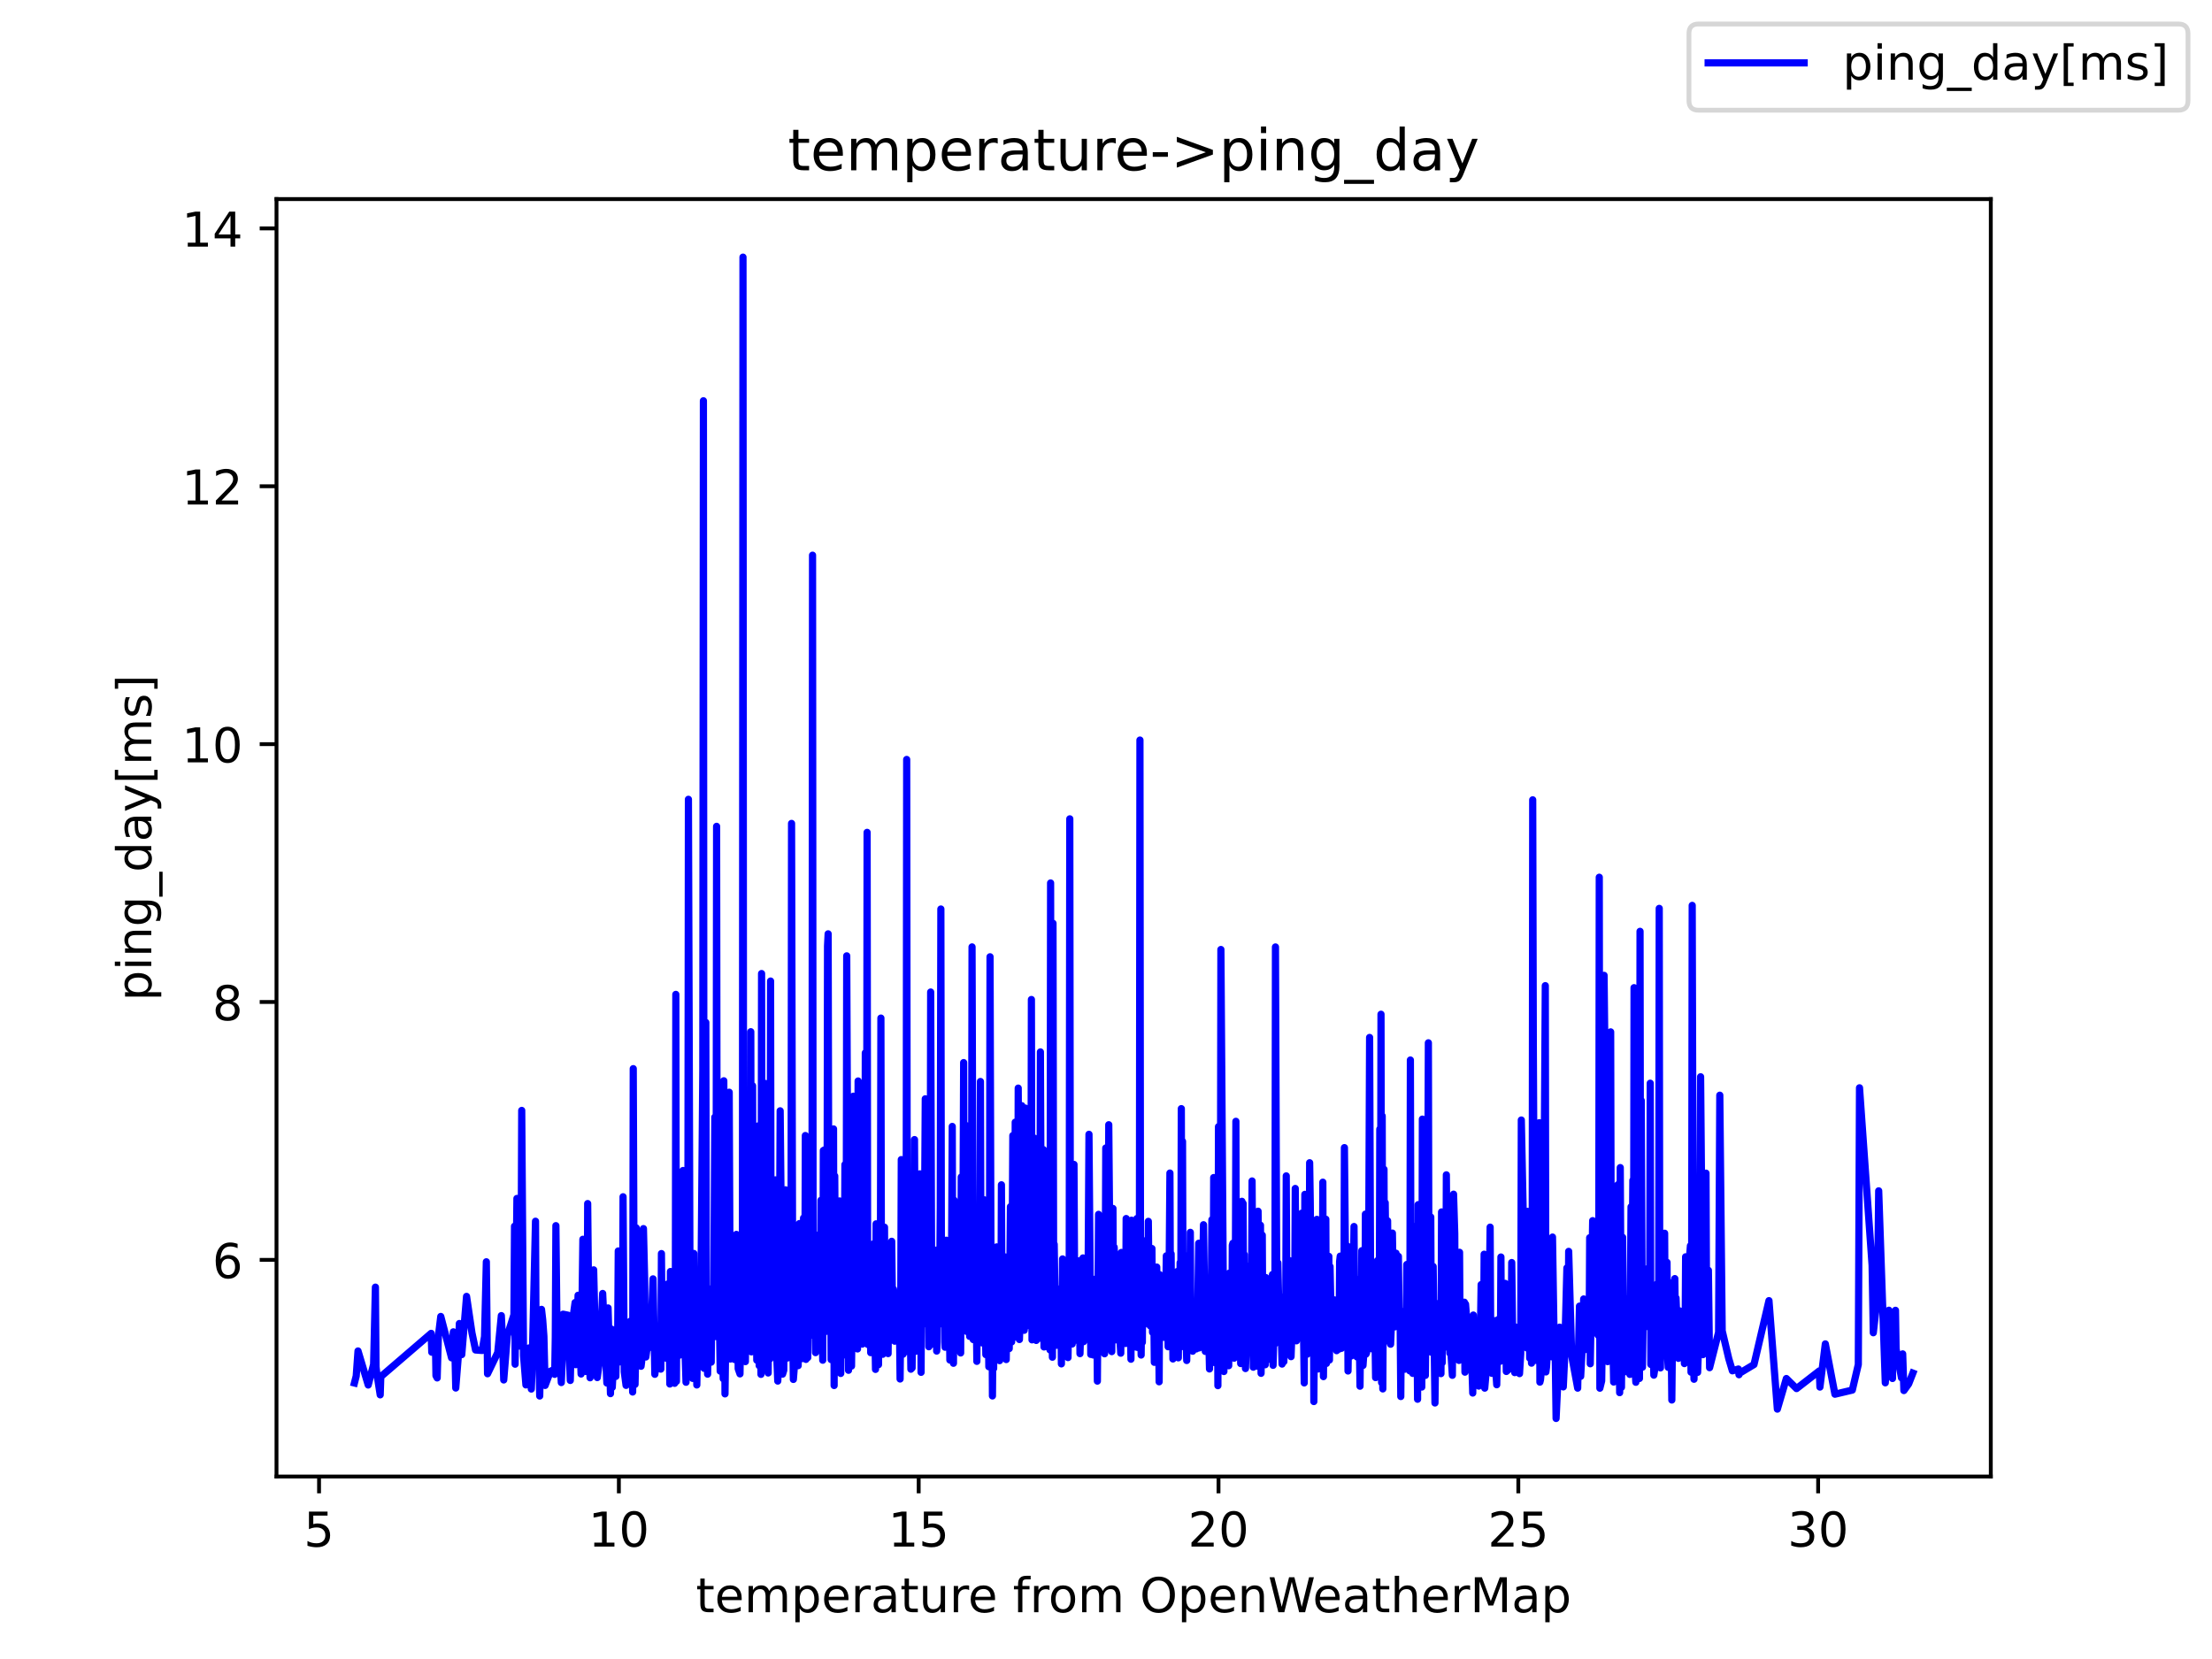 <?xml version="1.0" encoding="utf-8" standalone="no"?>
<!DOCTYPE svg PUBLIC "-//W3C//DTD SVG 1.1//EN"
  "http://www.w3.org/Graphics/SVG/1.1/DTD/svg11.dtd">
<!-- Created with matplotlib (https://matplotlib.org/) -->
<svg height="345.6pt" version="1.1" viewBox="0 0 460.8 345.6" width="460.8pt" xmlns="http://www.w3.org/2000/svg" xmlns:xlink="http://www.w3.org/1999/xlink">
 <defs>
  <style type="text/css">*{stroke-linecap:butt;stroke-linejoin:round;}</style>
 </defs>
 <g id="figure_1">
  <g id="patch_1">
   <path d="M 0 345.6 
L 460.8 345.6 
L 460.8 0 
L 0 0 
z
" style="fill:#ffffff;"/>
  </g>
  <g id="axes_1">
   <g id="patch_2">
    <path d="M 57.6 307.584 
L 414.72 307.584 
L 414.72 41.472 
L 57.6 41.472 
z
" style="fill:#ffffff;"/>
   </g>
   <g id="matplotlib.axis_1">
    <g id="xtick_1">
     <g id="line2d_1">
      <defs>
       <path d="M 0 0 
L 0 3.5 
" id="m36c25dffa6" style="stroke:#000000;stroke-width:0.8;"/>
      </defs>
      <g>
       <use style="stroke:#000000;stroke-width:0.8;" x="66.463" xlink:href="#m36c25dffa6" y="307.584"/>
      </g>
     </g>
     <g id="text_1">
      <!-- 5 -->
      <g transform="translate(63.281 322.182)scale(0.1 -0.1)">
       <defs>
        <path d="M 10.797 72.906 
L 49.516 72.906 
L 49.516 64.594 
L 19.828 64.594 
L 19.828 46.734 
Q 21.969 47.469 24.109 47.828 
Q 26.266 48.188 28.422 48.188 
Q 40.625 48.188 47.75 41.5 
Q 54.891 34.812 54.891 23.391 
Q 54.891 11.625 47.562 5.094 
Q 40.234 -1.422 26.906 -1.422 
Q 22.312 -1.422 17.547 -0.641 
Q 12.797 0.141 7.719 1.703 
L 7.719 11.625 
Q 12.109 9.234 16.797 8.062 
Q 21.484 6.891 26.703 6.891 
Q 35.156 6.891 40.078 11.328 
Q 45.016 15.766 45.016 23.391 
Q 45.016 31 40.078 35.438 
Q 35.156 39.891 26.703 39.891 
Q 22.75 39.891 18.812 39.016 
Q 14.891 38.141 10.797 36.281 
z
" id="DejaVuSans-53"/>
       </defs>
       <use xlink:href="#DejaVuSans-53"/>
      </g>
     </g>
    </g>
    <g id="xtick_2">
     <g id="line2d_2">
      <g>
       <use style="stroke:#000000;stroke-width:0.8;" x="128.92" xlink:href="#m36c25dffa6" y="307.584"/>
      </g>
     </g>
     <g id="text_2">
      <!-- 10 -->
      <g transform="translate(122.558 322.182)scale(0.1 -0.1)">
       <defs>
        <path d="M 12.406 8.297 
L 28.516 8.297 
L 28.516 63.922 
L 10.984 60.406 
L 10.984 69.391 
L 28.422 72.906 
L 38.281 72.906 
L 38.281 8.297 
L 54.391 8.297 
L 54.391 0 
L 12.406 0 
z
" id="DejaVuSans-49"/>
        <path d="M 31.781 66.406 
Q 24.172 66.406 20.328 58.906 
Q 16.5 51.422 16.5 36.375 
Q 16.5 21.391 20.328 13.891 
Q 24.172 6.391 31.781 6.391 
Q 39.453 6.391 43.281 13.891 
Q 47.125 21.391 47.125 36.375 
Q 47.125 51.422 43.281 58.906 
Q 39.453 66.406 31.781 66.406 
z
M 31.781 74.219 
Q 44.047 74.219 50.516 64.516 
Q 56.984 54.828 56.984 36.375 
Q 56.984 17.969 50.516 8.266 
Q 44.047 -1.422 31.781 -1.422 
Q 19.531 -1.422 13.062 8.266 
Q 6.594 17.969 6.594 36.375 
Q 6.594 54.828 13.062 64.516 
Q 19.531 74.219 31.781 74.219 
z
" id="DejaVuSans-48"/>
       </defs>
       <use xlink:href="#DejaVuSans-49"/>
       <use x="63.623" xlink:href="#DejaVuSans-48"/>
      </g>
     </g>
    </g>
    <g id="xtick_3">
     <g id="line2d_3">
      <g>
       <use style="stroke:#000000;stroke-width:0.8;" x="191.378" xlink:href="#m36c25dffa6" y="307.584"/>
      </g>
     </g>
     <g id="text_3">
      <!-- 15 -->
      <g transform="translate(185.015 322.182)scale(0.1 -0.1)">
       <use xlink:href="#DejaVuSans-49"/>
       <use x="63.623" xlink:href="#DejaVuSans-53"/>
      </g>
     </g>
    </g>
    <g id="xtick_4">
     <g id="line2d_4">
      <g>
       <use style="stroke:#000000;stroke-width:0.8;" x="253.835" xlink:href="#m36c25dffa6" y="307.584"/>
      </g>
     </g>
     <g id="text_4">
      <!-- 20 -->
      <g transform="translate(247.473 322.182)scale(0.1 -0.1)">
       <defs>
        <path d="M 19.188 8.297 
L 53.609 8.297 
L 53.609 0 
L 7.328 0 
L 7.328 8.297 
Q 12.938 14.109 22.625 23.891 
Q 32.328 33.688 34.812 36.531 
Q 39.547 41.844 41.422 45.531 
Q 43.312 49.219 43.312 52.781 
Q 43.312 58.594 39.234 62.25 
Q 35.156 65.922 28.609 65.922 
Q 23.969 65.922 18.812 64.312 
Q 13.672 62.703 7.812 59.422 
L 7.812 69.391 
Q 13.766 71.781 18.938 73 
Q 24.125 74.219 28.422 74.219 
Q 39.75 74.219 46.484 68.547 
Q 53.219 62.891 53.219 53.422 
Q 53.219 48.922 51.531 44.891 
Q 49.859 40.875 45.406 35.406 
Q 44.188 33.984 37.641 27.219 
Q 31.109 20.453 19.188 8.297 
z
" id="DejaVuSans-50"/>
       </defs>
       <use xlink:href="#DejaVuSans-50"/>
       <use x="63.623" xlink:href="#DejaVuSans-48"/>
      </g>
     </g>
    </g>
    <g id="xtick_5">
     <g id="line2d_5">
      <g>
       <use style="stroke:#000000;stroke-width:0.8;" x="316.293" xlink:href="#m36c25dffa6" y="307.584"/>
      </g>
     </g>
     <g id="text_5">
      <!-- 25 -->
      <g transform="translate(309.931 322.182)scale(0.1 -0.1)">
       <use xlink:href="#DejaVuSans-50"/>
       <use x="63.623" xlink:href="#DejaVuSans-53"/>
      </g>
     </g>
    </g>
    <g id="xtick_6">
     <g id="line2d_6">
      <g>
       <use style="stroke:#000000;stroke-width:0.8;" x="378.751" xlink:href="#m36c25dffa6" y="307.584"/>
      </g>
     </g>
     <g id="text_6">
      <!-- 30 -->
      <g transform="translate(372.388 322.182)scale(0.1 -0.1)">
       <defs>
        <path d="M 40.578 39.312 
Q 47.656 37.797 51.625 33 
Q 55.609 28.219 55.609 21.188 
Q 55.609 10.406 48.188 4.484 
Q 40.766 -1.422 27.094 -1.422 
Q 22.516 -1.422 17.656 -0.516 
Q 12.797 0.391 7.625 2.203 
L 7.625 11.719 
Q 11.719 9.328 16.594 8.109 
Q 21.484 6.891 26.812 6.891 
Q 36.078 6.891 40.938 10.547 
Q 45.797 14.203 45.797 21.188 
Q 45.797 27.641 41.281 31.266 
Q 36.766 34.906 28.719 34.906 
L 20.219 34.906 
L 20.219 43.016 
L 29.109 43.016 
Q 36.375 43.016 40.234 45.922 
Q 44.094 48.828 44.094 54.297 
Q 44.094 59.906 40.109 62.906 
Q 36.141 65.922 28.719 65.922 
Q 24.656 65.922 20.016 65.031 
Q 15.375 64.156 9.812 62.312 
L 9.812 71.094 
Q 15.438 72.656 20.344 73.438 
Q 25.25 74.219 29.594 74.219 
Q 40.828 74.219 47.359 69.109 
Q 53.906 64.016 53.906 55.328 
Q 53.906 49.266 50.438 45.094 
Q 46.969 40.922 40.578 39.312 
z
" id="DejaVuSans-51"/>
       </defs>
       <use xlink:href="#DejaVuSans-51"/>
       <use x="63.623" xlink:href="#DejaVuSans-48"/>
      </g>
     </g>
    </g>
    <g id="text_7">
     <!-- temperature from OpenWeatherMap -->
     <g transform="translate(144.964 335.861)scale(0.1 -0.1)">
      <defs>
       <path d="M 18.312 70.219 
L 18.312 54.688 
L 36.812 54.688 
L 36.812 47.703 
L 18.312 47.703 
L 18.312 18.016 
Q 18.312 11.328 20.141 9.422 
Q 21.969 7.516 27.594 7.516 
L 36.812 7.516 
L 36.812 0 
L 27.594 0 
Q 17.188 0 13.234 3.875 
Q 9.281 7.766 9.281 18.016 
L 9.281 47.703 
L 2.688 47.703 
L 2.688 54.688 
L 9.281 54.688 
L 9.281 70.219 
z
" id="DejaVuSans-116"/>
       <path d="M 56.203 29.594 
L 56.203 25.203 
L 14.891 25.203 
Q 15.484 15.922 20.484 11.062 
Q 25.484 6.203 34.422 6.203 
Q 39.594 6.203 44.453 7.469 
Q 49.312 8.734 54.109 11.281 
L 54.109 2.781 
Q 49.266 0.734 44.188 -0.344 
Q 39.109 -1.422 33.891 -1.422 
Q 20.797 -1.422 13.156 6.188 
Q 5.516 13.812 5.516 26.812 
Q 5.516 40.234 12.766 48.109 
Q 20.016 56 32.328 56 
Q 43.359 56 49.781 48.891 
Q 56.203 41.797 56.203 29.594 
z
M 47.219 32.234 
Q 47.125 39.594 43.094 43.984 
Q 39.062 48.391 32.422 48.391 
Q 24.906 48.391 20.391 44.141 
Q 15.875 39.891 15.188 32.172 
z
" id="DejaVuSans-101"/>
       <path d="M 52 44.188 
Q 55.375 50.25 60.062 53.125 
Q 64.75 56 71.094 56 
Q 79.641 56 84.281 50.016 
Q 88.922 44.047 88.922 33.016 
L 88.922 0 
L 79.891 0 
L 79.891 32.719 
Q 79.891 40.578 77.094 44.375 
Q 74.312 48.188 68.609 48.188 
Q 61.625 48.188 57.562 43.547 
Q 53.516 38.922 53.516 30.906 
L 53.516 0 
L 44.484 0 
L 44.484 32.719 
Q 44.484 40.625 41.703 44.406 
Q 38.922 48.188 33.109 48.188 
Q 26.219 48.188 22.156 43.531 
Q 18.109 38.875 18.109 30.906 
L 18.109 0 
L 9.078 0 
L 9.078 54.688 
L 18.109 54.688 
L 18.109 46.188 
Q 21.188 51.219 25.484 53.609 
Q 29.781 56 35.688 56 
Q 41.656 56 45.828 52.969 
Q 50 49.953 52 44.188 
z
" id="DejaVuSans-109"/>
       <path d="M 18.109 8.203 
L 18.109 -20.797 
L 9.078 -20.797 
L 9.078 54.688 
L 18.109 54.688 
L 18.109 46.391 
Q 20.953 51.266 25.266 53.625 
Q 29.594 56 35.594 56 
Q 45.562 56 51.781 48.094 
Q 58.016 40.188 58.016 27.297 
Q 58.016 14.406 51.781 6.484 
Q 45.562 -1.422 35.594 -1.422 
Q 29.594 -1.422 25.266 0.953 
Q 20.953 3.328 18.109 8.203 
z
M 48.688 27.297 
Q 48.688 37.203 44.609 42.844 
Q 40.531 48.484 33.406 48.484 
Q 26.266 48.484 22.188 42.844 
Q 18.109 37.203 18.109 27.297 
Q 18.109 17.391 22.188 11.75 
Q 26.266 6.109 33.406 6.109 
Q 40.531 6.109 44.609 11.75 
Q 48.688 17.391 48.688 27.297 
z
" id="DejaVuSans-112"/>
       <path d="M 41.109 46.297 
Q 39.594 47.172 37.812 47.578 
Q 36.031 48 33.891 48 
Q 26.266 48 22.188 43.047 
Q 18.109 38.094 18.109 28.812 
L 18.109 0 
L 9.078 0 
L 9.078 54.688 
L 18.109 54.688 
L 18.109 46.188 
Q 20.953 51.172 25.484 53.578 
Q 30.031 56 36.531 56 
Q 37.453 56 38.578 55.875 
Q 39.703 55.766 41.062 55.516 
z
" id="DejaVuSans-114"/>
       <path d="M 34.281 27.484 
Q 23.391 27.484 19.188 25 
Q 14.984 22.516 14.984 16.5 
Q 14.984 11.719 18.141 8.906 
Q 21.297 6.109 26.703 6.109 
Q 34.188 6.109 38.703 11.406 
Q 43.219 16.703 43.219 25.484 
L 43.219 27.484 
z
M 52.203 31.203 
L 52.203 0 
L 43.219 0 
L 43.219 8.297 
Q 40.141 3.328 35.547 0.953 
Q 30.953 -1.422 24.312 -1.422 
Q 15.922 -1.422 10.953 3.297 
Q 6 8.016 6 15.922 
Q 6 25.141 12.172 29.828 
Q 18.359 34.516 30.609 34.516 
L 43.219 34.516 
L 43.219 35.406 
Q 43.219 41.609 39.141 45 
Q 35.062 48.391 27.688 48.391 
Q 23 48.391 18.547 47.266 
Q 14.109 46.141 10.016 43.891 
L 10.016 52.203 
Q 14.938 54.109 19.578 55.047 
Q 24.219 56 28.609 56 
Q 40.484 56 46.344 49.844 
Q 52.203 43.703 52.203 31.203 
z
" id="DejaVuSans-97"/>
       <path d="M 8.5 21.578 
L 8.5 54.688 
L 17.484 54.688 
L 17.484 21.922 
Q 17.484 14.156 20.5 10.266 
Q 23.531 6.391 29.594 6.391 
Q 36.859 6.391 41.078 11.031 
Q 45.312 15.672 45.312 23.688 
L 45.312 54.688 
L 54.297 54.688 
L 54.297 0 
L 45.312 0 
L 45.312 8.406 
Q 42.047 3.422 37.719 1 
Q 33.406 -1.422 27.688 -1.422 
Q 18.266 -1.422 13.375 4.438 
Q 8.5 10.297 8.5 21.578 
z
M 31.109 56 
z
" id="DejaVuSans-117"/>
       <path id="DejaVuSans-32"/>
       <path d="M 37.109 75.984 
L 37.109 68.5 
L 28.516 68.5 
Q 23.688 68.5 21.797 66.547 
Q 19.922 64.594 19.922 59.516 
L 19.922 54.688 
L 34.719 54.688 
L 34.719 47.703 
L 19.922 47.703 
L 19.922 0 
L 10.891 0 
L 10.891 47.703 
L 2.297 47.703 
L 2.297 54.688 
L 10.891 54.688 
L 10.891 58.5 
Q 10.891 67.625 15.141 71.797 
Q 19.391 75.984 28.609 75.984 
z
" id="DejaVuSans-102"/>
       <path d="M 30.609 48.391 
Q 23.391 48.391 19.188 42.75 
Q 14.984 37.109 14.984 27.297 
Q 14.984 17.484 19.156 11.844 
Q 23.344 6.203 30.609 6.203 
Q 37.797 6.203 41.984 11.859 
Q 46.188 17.531 46.188 27.297 
Q 46.188 37.016 41.984 42.703 
Q 37.797 48.391 30.609 48.391 
z
M 30.609 56 
Q 42.328 56 49.016 48.375 
Q 55.719 40.766 55.719 27.297 
Q 55.719 13.875 49.016 6.219 
Q 42.328 -1.422 30.609 -1.422 
Q 18.844 -1.422 12.172 6.219 
Q 5.516 13.875 5.516 27.297 
Q 5.516 40.766 12.172 48.375 
Q 18.844 56 30.609 56 
z
" id="DejaVuSans-111"/>
       <path d="M 39.406 66.219 
Q 28.656 66.219 22.328 58.203 
Q 16.016 50.203 16.016 36.375 
Q 16.016 22.609 22.328 14.594 
Q 28.656 6.594 39.406 6.594 
Q 50.141 6.594 56.422 14.594 
Q 62.703 22.609 62.703 36.375 
Q 62.703 50.203 56.422 58.203 
Q 50.141 66.219 39.406 66.219 
z
M 39.406 74.219 
Q 54.734 74.219 63.906 63.938 
Q 73.094 53.656 73.094 36.375 
Q 73.094 19.141 63.906 8.859 
Q 54.734 -1.422 39.406 -1.422 
Q 24.031 -1.422 14.812 8.828 
Q 5.609 19.094 5.609 36.375 
Q 5.609 53.656 14.812 63.938 
Q 24.031 74.219 39.406 74.219 
z
" id="DejaVuSans-79"/>
       <path d="M 54.891 33.016 
L 54.891 0 
L 45.906 0 
L 45.906 32.719 
Q 45.906 40.484 42.875 44.328 
Q 39.844 48.188 33.797 48.188 
Q 26.516 48.188 22.312 43.547 
Q 18.109 38.922 18.109 30.906 
L 18.109 0 
L 9.078 0 
L 9.078 54.688 
L 18.109 54.688 
L 18.109 46.188 
Q 21.344 51.125 25.703 53.562 
Q 30.078 56 35.797 56 
Q 45.219 56 50.047 50.172 
Q 54.891 44.344 54.891 33.016 
z
" id="DejaVuSans-110"/>
       <path d="M 3.328 72.906 
L 13.281 72.906 
L 28.609 11.281 
L 43.891 72.906 
L 54.984 72.906 
L 70.312 11.281 
L 85.594 72.906 
L 95.609 72.906 
L 77.297 0 
L 64.891 0 
L 49.516 63.281 
L 33.984 0 
L 21.578 0 
z
" id="DejaVuSans-87"/>
       <path d="M 54.891 33.016 
L 54.891 0 
L 45.906 0 
L 45.906 32.719 
Q 45.906 40.484 42.875 44.328 
Q 39.844 48.188 33.797 48.188 
Q 26.516 48.188 22.312 43.547 
Q 18.109 38.922 18.109 30.906 
L 18.109 0 
L 9.078 0 
L 9.078 75.984 
L 18.109 75.984 
L 18.109 46.188 
Q 21.344 51.125 25.703 53.562 
Q 30.078 56 35.797 56 
Q 45.219 56 50.047 50.172 
Q 54.891 44.344 54.891 33.016 
z
" id="DejaVuSans-104"/>
       <path d="M 9.812 72.906 
L 24.516 72.906 
L 43.109 23.297 
L 61.812 72.906 
L 76.516 72.906 
L 76.516 0 
L 66.891 0 
L 66.891 64.016 
L 48.094 14.016 
L 38.188 14.016 
L 19.391 64.016 
L 19.391 0 
L 9.812 0 
z
" id="DejaVuSans-77"/>
      </defs>
      <use xlink:href="#DejaVuSans-116"/>
      <use x="39.209" xlink:href="#DejaVuSans-101"/>
      <use x="100.732" xlink:href="#DejaVuSans-109"/>
      <use x="198.145" xlink:href="#DejaVuSans-112"/>
      <use x="261.621" xlink:href="#DejaVuSans-101"/>
      <use x="323.145" xlink:href="#DejaVuSans-114"/>
      <use x="364.258" xlink:href="#DejaVuSans-97"/>
      <use x="425.537" xlink:href="#DejaVuSans-116"/>
      <use x="464.746" xlink:href="#DejaVuSans-117"/>
      <use x="528.125" xlink:href="#DejaVuSans-114"/>
      <use x="566.988" xlink:href="#DejaVuSans-101"/>
      <use x="628.512" xlink:href="#DejaVuSans-32"/>
      <use x="660.299" xlink:href="#DejaVuSans-102"/>
      <use x="695.504" xlink:href="#DejaVuSans-114"/>
      <use x="734.367" xlink:href="#DejaVuSans-111"/>
      <use x="795.549" xlink:href="#DejaVuSans-109"/>
      <use x="892.961" xlink:href="#DejaVuSans-32"/>
      <use x="924.748" xlink:href="#DejaVuSans-79"/>
      <use x="1003.459" xlink:href="#DejaVuSans-112"/>
      <use x="1066.936" xlink:href="#DejaVuSans-101"/>
      <use x="1128.459" xlink:href="#DejaVuSans-110"/>
      <use x="1191.838" xlink:href="#DejaVuSans-87"/>
      <use x="1284.84" xlink:href="#DejaVuSans-101"/>
      <use x="1346.363" xlink:href="#DejaVuSans-97"/>
      <use x="1407.643" xlink:href="#DejaVuSans-116"/>
      <use x="1446.852" xlink:href="#DejaVuSans-104"/>
      <use x="1510.23" xlink:href="#DejaVuSans-101"/>
      <use x="1571.754" xlink:href="#DejaVuSans-114"/>
      <use x="1612.867" xlink:href="#DejaVuSans-77"/>
      <use x="1699.146" xlink:href="#DejaVuSans-97"/>
      <use x="1760.426" xlink:href="#DejaVuSans-112"/>
     </g>
    </g>
   </g>
   <g id="matplotlib.axis_2">
    <g id="ytick_1">
     <g id="line2d_7">
      <defs>
       <path d="M 0 0 
L -3.5 0 
" id="m923da825b6" style="stroke:#000000;stroke-width:0.8;"/>
      </defs>
      <g>
       <use style="stroke:#000000;stroke-width:0.8;" x="57.6" xlink:href="#m923da825b6" y="262.451"/>
      </g>
     </g>
     <g id="text_8">
      <!-- 6 -->
      <g transform="translate(44.237 266.251)scale(0.1 -0.1)">
       <defs>
        <path d="M 33.016 40.375 
Q 26.375 40.375 22.484 35.828 
Q 18.609 31.297 18.609 23.391 
Q 18.609 15.531 22.484 10.953 
Q 26.375 6.391 33.016 6.391 
Q 39.656 6.391 43.531 10.953 
Q 47.406 15.531 47.406 23.391 
Q 47.406 31.297 43.531 35.828 
Q 39.656 40.375 33.016 40.375 
z
M 52.594 71.297 
L 52.594 62.312 
Q 48.875 64.062 45.094 64.984 
Q 41.312 65.922 37.594 65.922 
Q 27.828 65.922 22.672 59.328 
Q 17.531 52.734 16.797 39.406 
Q 19.672 43.656 24.016 45.922 
Q 28.375 48.188 33.594 48.188 
Q 44.578 48.188 50.953 41.516 
Q 57.328 34.859 57.328 23.391 
Q 57.328 12.156 50.688 5.359 
Q 44.047 -1.422 33.016 -1.422 
Q 20.359 -1.422 13.672 8.266 
Q 6.984 17.969 6.984 36.375 
Q 6.984 53.656 15.188 63.938 
Q 23.391 74.219 37.203 74.219 
Q 40.922 74.219 44.703 73.484 
Q 48.484 72.75 52.594 71.297 
z
" id="DejaVuSans-54"/>
       </defs>
       <use xlink:href="#DejaVuSans-54"/>
      </g>
     </g>
    </g>
    <g id="ytick_2">
     <g id="line2d_8">
      <g>
       <use style="stroke:#000000;stroke-width:0.8;" x="57.6" xlink:href="#m923da825b6" y="208.733"/>
      </g>
     </g>
     <g id="text_9">
      <!-- 8 -->
      <g transform="translate(44.237 212.532)scale(0.1 -0.1)">
       <defs>
        <path d="M 31.781 34.625 
Q 24.75 34.625 20.719 30.859 
Q 16.703 27.094 16.703 20.516 
Q 16.703 13.922 20.719 10.156 
Q 24.75 6.391 31.781 6.391 
Q 38.812 6.391 42.859 10.172 
Q 46.922 13.969 46.922 20.516 
Q 46.922 27.094 42.891 30.859 
Q 38.875 34.625 31.781 34.625 
z
M 21.922 38.812 
Q 15.578 40.375 12.031 44.719 
Q 8.5 49.078 8.5 55.328 
Q 8.5 64.062 14.719 69.141 
Q 20.953 74.219 31.781 74.219 
Q 42.672 74.219 48.875 69.141 
Q 55.078 64.062 55.078 55.328 
Q 55.078 49.078 51.531 44.719 
Q 48 40.375 41.703 38.812 
Q 48.828 37.156 52.797 32.312 
Q 56.781 27.484 56.781 20.516 
Q 56.781 9.906 50.312 4.234 
Q 43.844 -1.422 31.781 -1.422 
Q 19.734 -1.422 13.25 4.234 
Q 6.781 9.906 6.781 20.516 
Q 6.781 27.484 10.781 32.312 
Q 14.797 37.156 21.922 38.812 
z
M 18.312 54.391 
Q 18.312 48.734 21.844 45.562 
Q 25.391 42.391 31.781 42.391 
Q 38.141 42.391 41.719 45.562 
Q 45.312 48.734 45.312 54.391 
Q 45.312 60.062 41.719 63.234 
Q 38.141 66.406 31.781 66.406 
Q 25.391 66.406 21.844 63.234 
Q 18.312 60.062 18.312 54.391 
z
" id="DejaVuSans-56"/>
       </defs>
       <use xlink:href="#DejaVuSans-56"/>
      </g>
     </g>
    </g>
    <g id="ytick_3">
     <g id="line2d_9">
      <g>
       <use style="stroke:#000000;stroke-width:0.8;" x="57.6" xlink:href="#m923da825b6" y="155.015"/>
      </g>
     </g>
     <g id="text_10">
      <!-- 10 -->
      <g transform="translate(37.875 158.814)scale(0.1 -0.1)">
       <use xlink:href="#DejaVuSans-49"/>
       <use x="63.623" xlink:href="#DejaVuSans-48"/>
      </g>
     </g>
    </g>
    <g id="ytick_4">
     <g id="line2d_10">
      <g>
       <use style="stroke:#000000;stroke-width:0.8;" x="57.6" xlink:href="#m923da825b6" y="101.297"/>
      </g>
     </g>
     <g id="text_11">
      <!-- 12 -->
      <g transform="translate(37.875 105.096)scale(0.1 -0.1)">
       <use xlink:href="#DejaVuSans-49"/>
       <use x="63.623" xlink:href="#DejaVuSans-50"/>
      </g>
     </g>
    </g>
    <g id="ytick_5">
     <g id="line2d_11">
      <g>
       <use style="stroke:#000000;stroke-width:0.8;" x="57.6" xlink:href="#m923da825b6" y="47.578"/>
      </g>
     </g>
     <g id="text_12">
      <!-- 14 -->
      <g transform="translate(37.875 51.378)scale(0.1 -0.1)">
       <defs>
        <path d="M 37.797 64.312 
L 12.891 25.391 
L 37.797 25.391 
z
M 35.203 72.906 
L 47.609 72.906 
L 47.609 25.391 
L 58.016 25.391 
L 58.016 17.188 
L 47.609 17.188 
L 47.609 0 
L 37.797 0 
L 37.797 17.188 
L 4.891 17.188 
L 4.891 26.703 
z
" id="DejaVuSans-52"/>
       </defs>
       <use xlink:href="#DejaVuSans-49"/>
       <use x="63.623" xlink:href="#DejaVuSans-52"/>
      </g>
     </g>
    </g>
    <g id="text_13">
     <!-- ping_day[ms] -->
     <g transform="translate(31.517 208.508)rotate(-90)scale(0.1 -0.1)">
      <defs>
       <path d="M 9.422 54.688 
L 18.406 54.688 
L 18.406 0 
L 9.422 0 
z
M 9.422 75.984 
L 18.406 75.984 
L 18.406 64.594 
L 9.422 64.594 
z
" id="DejaVuSans-105"/>
       <path d="M 45.406 27.984 
Q 45.406 37.75 41.375 43.109 
Q 37.359 48.484 30.078 48.484 
Q 22.859 48.484 18.828 43.109 
Q 14.797 37.75 14.797 27.984 
Q 14.797 18.266 18.828 12.891 
Q 22.859 7.516 30.078 7.516 
Q 37.359 7.516 41.375 12.891 
Q 45.406 18.266 45.406 27.984 
z
M 54.391 6.781 
Q 54.391 -7.172 48.188 -13.984 
Q 42 -20.797 29.203 -20.797 
Q 24.469 -20.797 20.266 -20.094 
Q 16.062 -19.391 12.109 -17.922 
L 12.109 -9.188 
Q 16.062 -11.328 19.922 -12.344 
Q 23.781 -13.375 27.781 -13.375 
Q 36.625 -13.375 41.016 -8.766 
Q 45.406 -4.156 45.406 5.172 
L 45.406 9.625 
Q 42.625 4.781 38.281 2.391 
Q 33.938 0 27.875 0 
Q 17.828 0 11.672 7.656 
Q 5.516 15.328 5.516 27.984 
Q 5.516 40.672 11.672 48.328 
Q 17.828 56 27.875 56 
Q 33.938 56 38.281 53.609 
Q 42.625 51.219 45.406 46.391 
L 45.406 54.688 
L 54.391 54.688 
z
" id="DejaVuSans-103"/>
       <path d="M 50.984 -16.609 
L 50.984 -23.578 
L -0.984 -23.578 
L -0.984 -16.609 
z
" id="DejaVuSans-95"/>
       <path d="M 45.406 46.391 
L 45.406 75.984 
L 54.391 75.984 
L 54.391 0 
L 45.406 0 
L 45.406 8.203 
Q 42.578 3.328 38.25 0.953 
Q 33.938 -1.422 27.875 -1.422 
Q 17.969 -1.422 11.734 6.484 
Q 5.516 14.406 5.516 27.297 
Q 5.516 40.188 11.734 48.094 
Q 17.969 56 27.875 56 
Q 33.938 56 38.25 53.625 
Q 42.578 51.266 45.406 46.391 
z
M 14.797 27.297 
Q 14.797 17.391 18.875 11.75 
Q 22.953 6.109 30.078 6.109 
Q 37.203 6.109 41.297 11.75 
Q 45.406 17.391 45.406 27.297 
Q 45.406 37.203 41.297 42.844 
Q 37.203 48.484 30.078 48.484 
Q 22.953 48.484 18.875 42.844 
Q 14.797 37.203 14.797 27.297 
z
" id="DejaVuSans-100"/>
       <path d="M 32.172 -5.078 
Q 28.375 -14.844 24.75 -17.812 
Q 21.141 -20.797 15.094 -20.797 
L 7.906 -20.797 
L 7.906 -13.281 
L 13.188 -13.281 
Q 16.891 -13.281 18.938 -11.516 
Q 21 -9.766 23.484 -3.219 
L 25.094 0.875 
L 2.984 54.688 
L 12.5 54.688 
L 29.594 11.922 
L 46.688 54.688 
L 56.203 54.688 
z
" id="DejaVuSans-121"/>
       <path d="M 8.594 75.984 
L 29.297 75.984 
L 29.297 69 
L 17.578 69 
L 17.578 -6.203 
L 29.297 -6.203 
L 29.297 -13.188 
L 8.594 -13.188 
z
" id="DejaVuSans-91"/>
       <path d="M 44.281 53.078 
L 44.281 44.578 
Q 40.484 46.531 36.375 47.5 
Q 32.281 48.484 27.875 48.484 
Q 21.188 48.484 17.844 46.438 
Q 14.5 44.391 14.5 40.281 
Q 14.5 37.156 16.891 35.375 
Q 19.281 33.594 26.516 31.984 
L 29.594 31.297 
Q 39.156 29.25 43.188 25.516 
Q 47.219 21.781 47.219 15.094 
Q 47.219 7.469 41.188 3.016 
Q 35.156 -1.422 24.609 -1.422 
Q 20.219 -1.422 15.453 -0.562 
Q 10.688 0.297 5.422 2 
L 5.422 11.281 
Q 10.406 8.688 15.234 7.391 
Q 20.062 6.109 24.812 6.109 
Q 31.156 6.109 34.562 8.281 
Q 37.984 10.453 37.984 14.406 
Q 37.984 18.062 35.516 20.016 
Q 33.062 21.969 24.703 23.781 
L 21.578 24.516 
Q 13.234 26.266 9.516 29.906 
Q 5.812 33.547 5.812 39.891 
Q 5.812 47.609 11.281 51.797 
Q 16.75 56 26.812 56 
Q 31.781 56 36.172 55.266 
Q 40.578 54.547 44.281 53.078 
z
" id="DejaVuSans-115"/>
       <path d="M 30.422 75.984 
L 30.422 -13.188 
L 9.719 -13.188 
L 9.719 -6.203 
L 21.391 -6.203 
L 21.391 69 
L 9.719 69 
L 9.719 75.984 
z
" id="DejaVuSans-93"/>
      </defs>
      <use xlink:href="#DejaVuSans-112"/>
      <use x="63.477" xlink:href="#DejaVuSans-105"/>
      <use x="91.26" xlink:href="#DejaVuSans-110"/>
      <use x="154.639" xlink:href="#DejaVuSans-103"/>
      <use x="218.115" xlink:href="#DejaVuSans-95"/>
      <use x="268.115" xlink:href="#DejaVuSans-100"/>
      <use x="331.592" xlink:href="#DejaVuSans-97"/>
      <use x="392.871" xlink:href="#DejaVuSans-121"/>
      <use x="452.051" xlink:href="#DejaVuSans-91"/>
      <use x="491.064" xlink:href="#DejaVuSans-109"/>
      <use x="588.477" xlink:href="#DejaVuSans-115"/>
      <use x="640.576" xlink:href="#DejaVuSans-93"/>
     </g>
    </g>
   </g>
   <g id="line2d_12">
    <path clip-path="url(#p1a0457bb2b)" d="M 73.833 288.102 
L 74.207 286.651 
L 74.582 281.432 
L 76.706 288.523 
L 77.83 284.23 
L 78.205 268.136 
L 78.33 284.713 
L 78.455 285.783 
L 79.204 290.573 
L 79.329 286.786 
L 89.822 277.761 
L 89.947 281.691 
L 90.696 278.773 
L 90.821 286.571 
L 91.071 287.045 
L 91.321 278.343 
L 91.821 274.242 
L 94.069 282.864 
L 94.444 277.448 
L 94.818 283.795 
L 94.943 289.149 
L 95.443 282.954 
L 95.693 275.711 
L 96.193 282.193 
L 97.192 270.061 
L 98.316 277.654 
L 99.066 281.226 
L 100.44 281.329 
L 100.939 278.432 
L 101.314 262.854 
L 101.564 286.177 
L 103.687 281.763 
L 104.437 274.068 
L 104.687 279.283 
L 104.937 287.471 
L 105.686 278.229 
L 107.06 273.884 
L 107.185 255.441 
L 107.31 284.189 
L 107.685 249.657 
L 107.81 279.758 
L 108.059 278.54 
L 108.184 280.407 
L 108.559 263.595 
L 108.684 231.322 
L 109.059 282.399 
L 109.558 288.505 
L 110.058 287.905 
L 110.183 280.805 
L 110.308 282.343 
L 110.683 289.364 
L 110.808 286.293 
L 111.557 254.403 
L 111.682 281.817 
L 111.932 284.538 
L 112.057 274.986 
L 112.182 276.821 
L 112.432 290.815 
L 112.806 272.765 
L 113.056 274.941 
L 113.306 278.37 
L 113.556 288.612 
L 114.68 285.644 
L 115.429 285.317 
L 115.554 286.302 
L 115.679 278.62 
L 115.804 255.325 
L 116.054 279.131 
L 116.554 281.065 
L 116.928 288.012 
L 117.178 282.39 
L 117.303 273.768 
L 118.303 273.974 
L 118.802 287.574 
L 119.052 276.713 
L 119.802 271.342 
L 119.926 284.288 
L 120.426 269.829 
L 121.051 286.231 
L 121.425 258.163 
L 121.925 273.607 
L 122.05 285.702 
L 122.175 280.339 
L 122.3 284.852 
L 122.425 250.727 
L 122.675 277.474 
L 122.924 287.018 
L 123.049 271.825 
L 123.299 270.496 
L 123.424 279.896 
L 123.674 264.537 
L 124.049 280.465 
L 124.423 286.974 
L 124.923 283.178 
L 125.548 269.453 
L 126.422 288.111 
L 126.672 272.47 
L 127.172 290.322 
L 127.421 276.893 
L 127.546 289.015 
L 127.921 281.808 
L 128.296 286.732 
L 128.421 280.277 
L 128.67 279.507 
L 128.795 260.598 
L 129.045 283.715 
L 129.42 270.285 
L 129.67 281.94 
L 129.795 249.304 
L 130.045 285.792 
L 130.419 288.603 
L 130.544 284.691 
L 131.294 275.245 
L 131.668 281.539 
L 131.793 289.982 
L 131.918 222.619 
L 132.168 288.46 
L 132.293 288.397 
L 132.418 282.434 
L 132.543 255.79 
L 132.793 282.533 
L 133.167 274.824 
L 133.292 282.354 
L 133.542 284.619 
L 133.667 283.657 
L 133.917 272.156 
L 134.042 255.942 
L 134.292 266.435 
L 134.417 281.387 
L 134.542 282.69 
L 134.791 280.85 
L 134.916 280.993 
L 135.041 279.05 
L 135.666 276.364 
L 136.04 266.409 
L 136.415 286.293 
L 137.04 281.499 
L 137.664 285.214 
L 137.789 261.144 
L 137.914 275.859 
L 138.039 275.952 
L 138.164 282.354 
L 138.414 280.12 
L 138.789 282.949 
L 139.038 267.501 
L 139.163 278.62 
L 139.413 279.032 
L 139.538 288.317 
L 139.663 264.878 
L 139.788 284.834 
L 140.038 276.884 
L 140.163 276.937 
L 140.288 274.762 
L 140.413 269.531 
L 140.537 288.173 
L 140.662 286.907 
L 140.787 207.148 
L 140.912 287.762 
L 141.037 267.652 
L 141.287 268.638 
L 141.537 282.318 
L 141.911 272.828 
L 142.036 261.624 
L 142.161 281.333 
L 142.286 243.838 
L 142.411 276.946 
L 142.536 276.534 
L 142.911 287.95 
L 143.036 277.448 
L 143.161 279.755 
L 143.286 268.397 
L 143.41 166.511 
L 143.785 282.694 
L 144.035 281.315 
L 144.16 286.687 
L 144.285 287.144 
L 144.535 261.114 
L 144.66 280.886 
L 145.034 276.758 
L 145.159 288.514 
L 145.284 281.615 
L 145.784 283.467 
L 145.909 280.914 
L 146.408 223.033 
L 146.533 83.489 
L 146.658 285.044 
L 146.783 280.751 
L 146.908 280.375 
L 147.033 212.986 
L 147.158 273.088 
L 147.283 277.363 
L 147.408 286.262 
L 147.533 279.064 
L 147.658 282.26 
L 147.783 281.826 
L 148.032 272.483 
L 148.157 283.768 
L 148.282 269.708 
L 148.407 268.349 
L 148.532 277.573 
L 148.657 277.03 
L 148.907 232.734 
L 149.032 275.8 
L 149.157 278.438 
L 149.281 172.142 
L 149.406 265.755 
L 149.906 277.337 
L 150.031 285.631 
L 150.406 276.629 
L 150.656 287.202 
L 150.78 225.144 
L 151.03 290.371 
L 151.28 272.004 
L 151.53 268.217 
L 151.655 273.311 
L 151.78 269.13 
L 151.905 227.534 
L 152.155 283.11 
L 152.279 280.51 
L 152.404 281.324 
L 152.529 261.731 
L 152.654 266.247 
L 152.904 276.812 
L 153.029 283.213 
L 153.154 270.386 
L 153.279 281.726 
L 153.404 257.147 
L 153.529 282.599 
L 153.654 261.726 
L 153.778 285.136 
L 154.153 286.205 
L 154.403 269.056 
L 154.653 280.214 
L 154.778 53.568 
L 154.903 273.504 
L 155.153 282.063 
L 155.277 283.651 
L 155.402 269.838 
L 155.527 271.216 
L 155.652 268.887 
L 155.777 277.553 
L 156.027 252.716 
L 156.277 277.027 
L 156.402 214.929 
L 156.527 281.615 
L 156.776 226.186 
L 156.901 276.431 
L 157.151 263.384 
L 157.276 265.997 
L 157.401 271.514 
L 157.526 271.579 
L 157.651 283.351 
L 157.901 234.558 
L 158.15 284.485 
L 158.4 272.107 
L 158.525 286.307 
L 158.65 202.808 
L 158.775 280.724 
L 158.9 278.907 
L 159.025 280.286 
L 159.275 263.427 
L 159.4 225.699 
L 159.525 279.238 
L 159.649 283.959 
L 159.774 237.64 
L 159.899 283.845 
L 160.024 286.016 
L 160.149 267.94 
L 160.399 283.088 
L 160.524 204.37 
L 160.649 281.36 
L 160.899 249.548 
L 161.148 267.478 
L 161.398 261.753 
L 161.523 245.793 
L 161.648 278.655 
L 162.023 287.704 
L 162.273 283.169 
L 162.523 231.402 
L 162.772 256.959 
L 163.022 286.257 
L 163.272 285.461 
L 163.647 247.858 
L 163.772 278.728 
L 163.897 253.155 
L 164.021 282.907 
L 164.271 278.016 
L 164.396 261.39 
L 164.521 278.285 
L 164.646 252.1 
L 164.771 277.94 
L 164.896 171.533 
L 165.146 278.419 
L 165.271 287.363 
L 165.645 282.626 
L 165.77 282.708 
L 165.895 272.285 
L 166.02 282.752 
L 166.145 269.229 
L 166.27 284.494 
L 166.395 278.459 
L 166.52 254.892 
L 166.645 278.889 
L 166.77 276.035 
L 166.895 266.149 
L 167.019 271.552 
L 167.144 283.016 
L 167.269 280.474 
L 167.394 253.734 
L 167.644 277.557 
L 167.769 236.551 
L 167.894 283.187 
L 168.019 265.774 
L 168.144 265.832 
L 168.269 282.81 
L 168.394 268.092 
L 168.518 278.397 
L 168.643 265.25 
L 168.768 274.941 
L 168.893 269.175 
L 169.143 273.094 
L 169.268 115.657 
L 169.393 277.81 
L 169.518 271.53 
L 169.643 278.018 
L 169.768 270.746 
L 169.892 281.779 
L 170.142 275.196 
L 170.267 276.082 
L 170.392 270.622 
L 170.517 279.123 
L 170.642 257.151 
L 170.767 276.684 
L 170.892 271.261 
L 171.017 250.049 
L 171.267 275.712 
L 171.391 283.357 
L 171.516 239.67 
L 171.766 239.537 
L 172.016 277.372 
L 172.266 270.773 
L 172.391 197.07 
L 172.516 194.536 
L 172.641 250.002 
L 172.89 275.806 
L 173.015 256.426 
L 173.14 283.231 
L 173.39 266.024 
L 173.515 279.809 
L 173.64 235.173 
L 173.765 288.63 
L 173.89 244.975 
L 174.14 282.551 
L 174.265 272.594 
L 174.514 284.27 
L 174.889 250.18 
L 175.139 286.114 
L 175.264 269.784 
L 175.389 282.51 
L 175.639 258.055 
L 175.764 269.717 
L 175.888 270.304 
L 176.013 242.606 
L 176.263 273.092 
L 176.388 199.12 
L 176.763 285.456 
L 176.888 254.494 
L 177.138 281.826 
L 177.262 256.388 
L 177.387 284.583 
L 177.512 273.606 
L 177.637 277.415 
L 177.762 228.361 
L 178.012 270.836 
L 178.137 279.601 
L 178.387 251.6 
L 178.637 281.011 
L 178.761 225.187 
L 178.886 277.56 
L 179.011 243.639 
L 179.136 254.143 
L 179.261 276.627 
L 179.386 266.195 
L 179.636 279.996 
L 179.886 250.407 
L 180.011 277.566 
L 180.136 273.262 
L 180.26 219.33 
L 180.385 274.86 
L 180.51 273.732 
L 180.635 173.395 
L 180.76 280.071 
L 181.01 272.278 
L 181.135 273.716 
L 181.26 266.912 
L 181.385 281.783 
L 181.635 266.187 
L 181.759 277.197 
L 182.009 259.094 
L 182.134 276.826 
L 182.259 277.613 
L 182.384 285.269 
L 182.509 254.95 
L 182.634 258.296 
L 182.759 280.639 
L 182.884 258.945 
L 183.009 284.291 
L 183.134 263.438 
L 183.258 280.536 
L 183.383 275.268 
L 183.508 212.086 
L 183.633 274.839 
L 183.758 267.568 
L 183.883 282.129 
L 184.258 255.647 
L 184.383 279.943 
L 184.632 263.503 
L 184.757 276.445 
L 184.882 274.726 
L 185.007 281.981 
L 185.132 270.066 
L 185.382 278.983 
L 185.507 274.081 
L 185.632 278.227 
L 185.757 258.584 
L 186.007 279.158 
L 186.131 268.56 
L 186.256 269.699 
L 186.381 279.396 
L 186.506 273.472 
L 186.631 273.983 
L 186.756 275.585 
L 186.881 274.285 
L 187.006 275.344 
L 187.131 274.363 
L 187.256 277.148 
L 187.381 276.427 
L 187.506 287.269 
L 187.63 275.337 
L 187.755 241.564 
L 187.88 269.592 
L 188.005 253.879 
L 188.13 282.108 
L 188.38 269.841 
L 188.63 281.579 
L 188.755 276.284 
L 188.88 158.207 
L 189.005 271.87 
L 189.129 269.144 
L 189.254 260.007 
L 189.379 279.005 
L 189.629 276.758 
L 189.754 285.228 
L 189.879 272.543 
L 190.004 284.977 
L 190.254 261.665 
L 190.379 267.619 
L 190.504 237.396 
L 190.753 281.5 
L 190.878 248.236 
L 191.128 281.237 
L 191.378 247.64 
L 191.628 244.531 
L 191.753 252.393 
L 191.878 285.881 
L 192.002 259.882 
L 192.377 275.827 
L 192.502 268.322 
L 192.752 228.901 
L 192.877 237.392 
L 193.127 269.493 
L 193.252 254.38 
L 193.501 280.554 
L 193.626 261.484 
L 193.751 275.451 
L 193.876 206.657 
L 194.126 280.017 
L 194.376 270.675 
L 194.501 278.657 
L 194.751 271.426 
L 194.876 273.431 
L 195 260.429 
L 195.125 281.453 
L 195.25 279.596 
L 195.375 261.792 
L 195.5 274.301 
L 195.75 269.063 
L 195.875 251.423 
L 196 189.363 
L 196.125 274.598 
L 196.25 270.459 
L 196.375 270.806 
L 196.499 264.479 
L 196.624 276.027 
L 196.749 262.204 
L 196.874 280.653 
L 197.124 258.361 
L 197.249 278.149 
L 197.374 279.993 
L 197.499 272.251 
L 197.749 271.942 
L 197.873 283.321 
L 197.998 263.114 
L 198.123 269.757 
L 198.248 257.736 
L 198.373 234.656 
L 198.498 280.681 
L 198.623 283.995 
L 198.748 250.016 
L 198.873 276.737 
L 198.998 279.018 
L 199.123 270.56 
L 199.248 271.198 
L 199.372 266.878 
L 199.497 270.77 
L 199.622 270.402 
L 199.747 271.261 
L 199.872 280.965 
L 199.997 278.426 
L 200.122 281.847 
L 200.247 245.194 
L 200.497 277.215 
L 200.747 221.357 
L 200.871 268.886 
L 200.996 259.128 
L 201.121 275.917 
L 201.246 234.456 
L 201.371 277.36 
L 201.621 261.56 
L 201.746 275.456 
L 201.871 253.141 
L 201.996 278.396 
L 202.121 262.789 
L 202.37 268.9 
L 202.495 197.26 
L 202.745 279.059 
L 202.87 275.487 
L 202.995 259.103 
L 203.245 269.65 
L 203.37 272.537 
L 203.495 283.594 
L 203.62 262.688 
L 203.745 278.294 
L 203.869 252.809 
L 203.994 262.33 
L 204.119 262.664 
L 204.244 225.294 
L 204.369 271.845 
L 204.494 263.035 
L 204.619 279.752 
L 204.994 249.93 
L 205.243 275.317 
L 205.368 282.193 
L 205.493 274.407 
L 205.618 277.519 
L 205.743 277.416 
L 205.868 274.457 
L 205.993 284.717 
L 206.118 269.699 
L 206.243 199.316 
L 206.493 282.39 
L 206.618 265.668 
L 206.742 290.801 
L 206.867 276.443 
L 206.992 285.08 
L 207.117 270.592 
L 207.242 272.022 
L 207.367 267.456 
L 207.492 280.554 
L 207.617 259.75 
L 207.742 271.583 
L 207.867 261.963 
L 207.992 280.353 
L 208.117 278.083 
L 208.241 283.446 
L 208.491 278.791 
L 208.616 246.815 
L 208.741 274.489 
L 208.866 277.433 
L 209.116 270.762 
L 209.241 273.401 
L 209.366 261.836 
L 209.491 267.425 
L 209.616 283.22 
L 209.865 266.182 
L 209.99 262.381 
L 210.24 280.937 
L 210.49 251.376 
L 210.615 277.125 
L 210.74 279.547 
L 210.99 236.551 
L 211.115 274.802 
L 211.239 266.292 
L 211.364 278.54 
L 211.489 233.773 
L 211.614 269.752 
L 211.864 274.729 
L 211.989 271.219 
L 212.114 226.675 
L 212.364 279.046 
L 212.613 271.728 
L 212.738 267.664 
L 212.863 230.33 
L 213.113 275.444 
L 213.238 255.787 
L 213.363 277.125 
L 213.613 230.838 
L 213.738 276.293 
L 213.988 270.502 
L 214.112 276.073 
L 214.362 259.515 
L 214.487 270.584 
L 214.612 257.104 
L 214.737 271.355 
L 214.862 208.214 
L 214.987 279.115 
L 215.112 245.705 
L 215.237 269.533 
L 215.362 266.288 
L 215.487 237.103 
L 215.611 279.087 
L 215.736 275.687 
L 215.861 279.238 
L 215.986 273.222 
L 216.111 260.522 
L 216.361 265.916 
L 216.486 267.281 
L 216.611 273.601 
L 216.736 219.133 
L 216.986 278.854 
L 217.11 272.416 
L 217.235 277.038 
L 217.36 239.487 
L 217.485 280.595 
L 217.735 260.285 
L 217.86 262.577 
L 218.11 280.539 
L 218.235 265.95 
L 218.36 278.18 
L 218.485 273.625 
L 218.609 274.128 
L 218.734 281.214 
L 218.859 183.937 
L 218.984 267.297 
L 219.109 259.979 
L 219.234 282.732 
L 219.359 192.336 
L 219.484 262.868 
L 219.609 259.211 
L 219.859 276.307 
L 219.983 273.851 
L 220.108 280.245 
L 220.233 273.508 
L 220.358 274.971 
L 220.483 268.533 
L 220.608 273.864 
L 220.733 268.877 
L 220.858 276.583 
L 220.983 270.489 
L 221.108 284.121 
L 221.358 262.256 
L 221.482 267.998 
L 221.607 280.066 
L 221.732 266.171 
L 221.857 278.774 
L 221.982 267.065 
L 222.107 280.154 
L 222.232 281.374 
L 222.357 280.32 
L 222.482 282.81 
L 222.732 269.345 
L 222.857 170.58 
L 222.981 267.33 
L 223.106 277.998 
L 223.231 268.969 
L 223.356 279.979 
L 223.606 277.235 
L 223.731 242.57 
L 223.856 266.625 
L 223.981 263.868 
L 224.106 270.815 
L 224.231 266.646 
L 224.356 279.211 
L 224.48 271.159 
L 224.605 275.603 
L 224.73 262.65 
L 224.855 267.755 
L 224.98 281.991 
L 225.105 277.836 
L 225.23 278.701 
L 225.355 271.097 
L 225.48 276.465 
L 225.605 262.052 
L 225.73 279.496 
L 226.104 272.832 
L 226.229 277.906 
L 226.479 278.732 
L 226.604 277.298 
L 226.854 236.296 
L 227.229 282.148 
L 227.353 268.605 
L 227.478 273.219 
L 227.603 272.217 
L 227.728 282.267 
L 227.853 273.571 
L 228.103 277.003 
L 228.228 273.741 
L 228.353 266.379 
L 228.478 272.56 
L 228.603 287.712 
L 228.852 252.973 
L 229.102 281.558 
L 229.227 264.672 
L 229.602 279.176 
L 229.852 276.567 
L 229.977 266.745 
L 230.102 282.015 
L 230.227 272.186 
L 230.351 239.148 
L 230.601 275.344 
L 230.726 246.39 
L 230.851 273.41 
L 230.976 234.303 
L 231.226 263.848 
L 231.351 265.746 
L 231.476 258.118 
L 231.601 281.566 
L 231.85 251.746 
L 231.975 278.69 
L 232.1 259.812 
L 232.225 263.091 
L 232.475 279.11 
L 232.6 273.613 
L 232.725 274.433 
L 232.85 273.065 
L 232.975 272.985 
L 233.1 264.403 
L 233.349 279.838 
L 233.474 281.896 
L 233.599 260.912 
L 233.849 279.47 
L 233.974 271.046 
L 234.099 272.013 
L 234.224 265.11 
L 234.474 279.874 
L 234.599 253.844 
L 234.723 276.733 
L 234.848 271.956 
L 234.973 258.258 
L 235.223 274.977 
L 235.348 266.298 
L 235.598 283.15 
L 235.723 254.192 
L 235.973 279.871 
L 236.098 266.674 
L 236.222 268.622 
L 236.347 275.966 
L 236.472 273.961 
L 236.597 280.608 
L 236.847 253.838 
L 236.972 280.698 
L 237.222 265.964 
L 237.347 273.517 
L 237.472 154.169 
L 237.597 274.391 
L 237.721 282.28 
L 237.846 270.248 
L 237.971 279.631 
L 238.096 261.177 
L 238.221 276.03 
L 238.346 265.973 
L 238.471 273.204 
L 238.596 269.28 
L 238.721 274.565 
L 238.846 270.778 
L 238.971 258.218 
L 239.096 273.089 
L 239.22 254.429 
L 239.345 266.644 
L 239.595 276.19 
L 239.97 260.088 
L 240.095 277.546 
L 240.22 276.119 
L 240.345 271.685 
L 240.47 283.8 
L 240.844 272.58 
L 240.969 263.949 
L 241.094 274.386 
L 241.344 273.258 
L 241.469 287.851 
L 241.594 265.536 
L 241.719 277.197 
L 241.844 271.084 
L 241.969 275.353 
L 242.093 267.843 
L 242.343 278.581 
L 242.468 273.69 
L 242.593 273.523 
L 242.718 278.62 
L 242.968 261.616 
L 243.093 272.75 
L 243.218 268.82 
L 243.343 280.554 
L 243.468 274.815 
L 243.717 244.369 
L 243.842 275.901 
L 243.967 261.201 
L 244.092 280.409 
L 244.217 270.434 
L 244.342 283.097 
L 244.467 268.057 
L 244.592 278.976 
L 244.842 272.282 
L 244.967 272.552 
L 245.091 276.36 
L 245.216 264.892 
L 245.341 268.307 
L 245.466 282.864 
L 245.591 269.97 
L 245.716 278.893 
L 245.841 263.033 
L 245.966 274.589 
L 246.091 230.948 
L 246.216 280.511 
L 246.341 237.764 
L 246.466 278.432 
L 246.59 261.353 
L 246.84 266.903 
L 247.09 278.999 
L 247.215 283.418 
L 247.34 271.888 
L 247.465 272.669 
L 247.59 266.766 
L 247.715 268.678 
L 247.84 274.173 
L 247.964 256.716 
L 248.089 278.65 
L 248.214 276.61 
L 248.339 281.065 
L 248.464 281.481 
L 248.589 273.45 
L 248.714 276.208 
L 248.839 275.348 
L 248.964 271.739 
L 249.214 281.004 
L 249.463 275.988 
L 249.713 258.991 
L 249.838 280.794 
L 249.963 265.249 
L 250.088 279.527 
L 250.338 275.362 
L 250.463 261.149 
L 250.588 262.501 
L 250.713 255.134 
L 250.962 271.852 
L 251.087 281.527 
L 251.337 266.928 
L 251.462 280.572 
L 251.712 274.457 
L 251.962 285.179 
L 252.087 270.514 
L 252.212 276.034 
L 252.337 269.864 
L 252.461 254.087 
L 252.711 277.06 
L 252.836 245.306 
L 252.961 282.193 
L 253.086 283.871 
L 253.336 258.458 
L 253.461 267.054 
L 253.586 258.885 
L 253.711 288.657 
L 253.835 234.699 
L 254.085 277.618 
L 254.21 276.452 
L 254.335 197.798 
L 254.96 285.711 
L 255.085 274.028 
L 255.21 278.912 
L 255.334 277.507 
L 255.459 277.553 
L 255.584 280.739 
L 255.709 268.027 
L 255.959 284.508 
L 256.084 265.218 
L 256.334 275.253 
L 256.459 265.491 
L 256.584 281.983 
L 256.709 259.393 
L 256.833 258.995 
L 257.083 282.936 
L 257.208 266.161 
L 257.333 270.332 
L 257.458 233.588 
L 257.583 282.523 
L 257.708 279.592 
L 257.833 273.709 
L 257.958 276.176 
L 258.083 258.887 
L 258.208 260.734 
L 258.457 284.055 
L 258.582 279.592 
L 258.707 250.256 
L 258.832 279.746 
L 258.957 250.692 
L 259.082 276.257 
L 259.207 261.337 
L 259.457 285.094 
L 259.582 281.974 
L 259.831 270.05 
L 259.956 269.404 
L 260.081 275.517 
L 260.331 263.712 
L 260.456 278.259 
L 260.706 272.593 
L 260.831 246.016 
L 261.081 284.812 
L 261.205 277.834 
L 261.33 279.856 
L 261.58 272.089 
L 261.83 284.597 
L 261.955 275.954 
L 262.08 252.317 
L 262.33 275.117 
L 262.58 255.237 
L 262.704 286.087 
L 262.829 276.621 
L 262.954 257.302 
L 263.079 281.087 
L 263.204 268.828 
L 263.579 284.298 
L 263.704 266.142 
L 263.954 283.307 
L 264.079 275.952 
L 264.203 278.813 
L 264.328 278.907 
L 264.453 271.239 
L 264.578 271.001 
L 264.703 272.971 
L 264.953 281.266 
L 265.078 265.501 
L 265.203 284.422 
L 265.453 274.917 
L 265.578 279.954 
L 265.702 197.269 
L 265.952 262.789 
L 266.077 276.088 
L 266.202 263.082 
L 266.452 274.764 
L 266.577 273.114 
L 266.702 274.572 
L 266.827 274.444 
L 267.077 284.162 
L 267.326 270.189 
L 267.451 283.665 
L 267.576 278.11 
L 267.701 279.082 
L 267.826 278.191 
L 267.951 244.957 
L 268.076 272.686 
L 268.201 269.626 
L 268.326 269.321 
L 268.451 277.519 
L 268.7 262.63 
L 268.95 282.618 
L 269.2 275.705 
L 269.325 265.092 
L 269.575 264.707 
L 269.7 274.574 
L 269.825 247.58 
L 270.074 279.319 
L 270.199 270.461 
L 270.324 269.949 
L 270.449 277.412 
L 270.699 262.344 
L 270.824 271.195 
L 271.199 252.718 
L 271.698 288.084 
L 271.823 248.809 
L 272.073 279.865 
L 272.198 275.233 
L 272.323 282.099 
L 272.448 278.755 
L 272.573 261.202 
L 272.698 278.846 
L 272.823 242.219 
L 272.948 250.324 
L 273.197 277.944 
L 273.447 275.675 
L 273.572 256.223 
L 273.697 291.969 
L 273.947 259.986 
L 274.072 284.986 
L 274.197 277.712 
L 274.322 254.018 
L 274.447 261.707 
L 274.571 285.183 
L 274.696 275.612 
L 274.821 284.857 
L 275.071 256.583 
L 275.196 263.613 
L 275.321 284.333 
L 275.446 275.505 
L 275.571 246.269 
L 275.696 286.777 
L 275.821 272.049 
L 275.945 275.908 
L 276.07 283.54 
L 276.195 253.985 
L 276.32 284.028 
L 276.445 265.03 
L 276.57 280.151 
L 276.695 276.996 
L 276.82 261.717 
L 276.945 283.317 
L 277.07 263.848 
L 277.32 275.733 
L 277.569 278.77 
L 277.944 270.788 
L 278.194 279.346 
L 278.319 272.867 
L 278.444 281.371 
L 278.569 278.773 
L 278.819 278.491 
L 278.943 281.047 
L 279.068 262.765 
L 279.193 261.672 
L 279.443 280.886 
L 279.693 264.582 
L 279.943 278.954 
L 280.068 239.072 
L 280.442 279.346 
L 280.692 259.58 
L 280.817 285.604 
L 280.942 278.092 
L 281.067 260.124 
L 281.442 282.493 
L 281.567 274.318 
L 281.692 282.366 
L 282.066 255.506 
L 282.191 273.374 
L 282.441 279.498 
L 282.566 266.471 
L 282.691 282.676 
L 283.066 271.4 
L 283.315 288.773 
L 283.44 276.573 
L 283.565 282.408 
L 283.69 260.54 
L 283.94 284.449 
L 284.065 282.637 
L 284.19 275.769 
L 284.315 281.4 
L 284.44 252.922 
L 284.565 282.091 
L 284.69 281.808 
L 285.064 273.472 
L 285.314 216.119 
L 285.564 277.828 
L 285.689 271.959 
L 285.814 280.987 
L 285.939 281.014 
L 286.064 268.069 
L 286.438 278.228 
L 286.563 286.983 
L 286.813 285.452 
L 286.938 262.621 
L 287.188 282.725 
L 287.313 281.905 
L 287.438 235.225 
L 287.563 282.035 
L 287.688 211.285 
L 287.812 288.021 
L 287.937 232.483 
L 288.062 289.337 
L 288.312 243.592 
L 288.437 279.48 
L 288.562 250.541 
L 288.687 260.61 
L 288.937 270.426 
L 289.062 254.313 
L 289.186 270.435 
L 289.436 260.566 
L 289.686 280.028 
L 289.936 273.971 
L 290.061 256.872 
L 290.311 273.276 
L 290.436 264.314 
L 290.561 276.409 
L 290.685 276.069 
L 290.81 261.064 
L 290.935 266.663 
L 291.185 265.743 
L 291.31 261.718 
L 291.435 272.335 
L 291.685 276.268 
L 291.81 290.922 
L 291.935 273.783 
L 292.184 281.208 
L 292.309 273.222 
L 292.434 279.614 
L 292.684 285.228 
L 292.809 276.901 
L 292.934 277.281 
L 293.059 263.413 
L 293.184 267.598 
L 293.309 283.254 
L 293.559 266.87 
L 293.683 285.586 
L 293.808 220.82 
L 293.933 272.241 
L 294.183 271.798 
L 294.308 286.105 
L 294.433 268.978 
L 294.558 273.686 
L 294.683 255.501 
L 294.933 274.231 
L 295.058 272.908 
L 295.182 277.155 
L 295.307 291.486 
L 295.432 250.947 
L 295.557 259.416 
L 295.682 284.673 
L 295.932 266.77 
L 296.182 288.948 
L 296.307 233.132 
L 296.556 273.78 
L 296.681 275.847 
L 296.806 273.81 
L 296.931 286.526 
L 297.056 274.699 
L 297.306 280.89 
L 297.556 217.236 
L 297.681 274.173 
L 297.806 266.916 
L 297.931 271.202 
L 298.055 253.529 
L 298.18 281.697 
L 298.305 277.856 
L 298.555 263.828 
L 298.93 292.265 
L 299.18 272.705 
L 299.305 281 
L 299.554 281.468 
L 299.679 274.054 
L 299.929 279.281 
L 300.054 271.255 
L 300.179 286.152 
L 300.304 252.47 
L 300.429 283.905 
L 300.554 272.711 
L 300.679 278.422 
L 300.929 280.192 
L 301.178 280.605 
L 301.303 244.74 
L 301.553 280.232 
L 301.803 265.858 
L 302.053 281.924 
L 302.178 280.568 
L 302.552 286.504 
L 302.802 248.767 
L 303.052 256.999 
L 303.177 282.354 
L 303.302 266.657 
L 303.427 281.521 
L 303.677 281.512 
L 303.926 283.401 
L 304.051 260.876 
L 304.176 281.21 
L 304.426 280.228 
L 304.551 271.745 
L 304.676 279.856 
L 304.801 277.215 
L 304.926 281.673 
L 305.051 271.27 
L 305.176 285.846 
L 305.301 271.675 
L 305.425 273.265 
L 305.8 281.374 
L 305.925 282.954 
L 306.175 283.549 
L 306.3 274.43 
L 306.8 290.197 
L 306.924 273.947 
L 307.049 278.088 
L 307.299 275.478 
L 307.424 276.458 
L 307.549 284.995 
L 307.674 285.067 
L 307.924 283.063 
L 308.049 288.746 
L 308.299 283.822 
L 308.548 267.603 
L 309.048 280.951 
L 309.173 261.275 
L 309.298 289.176 
L 309.797 283.527 
L 310.047 284.583 
L 310.422 255.638 
L 310.547 280.142 
L 310.672 276.311 
L 310.797 286.096 
L 310.922 278.952 
L 311.047 282.005 
L 311.296 275.12 
L 311.671 286.624 
L 311.796 288.469 
L 312.046 274.914 
L 312.171 276.149 
L 312.546 283.58 
L 312.671 261.86 
L 312.795 281.444 
L 312.92 277.913 
L 313.545 267.344 
L 313.795 285.702 
L 314.294 285.255 
L 314.419 283.822 
L 314.544 284.341 
L 314.669 284.321 
L 314.794 282.757 
L 314.919 263.01 
L 315.169 282.864 
L 315.294 276.351 
L 315.544 285.94 
L 315.669 276.427 
L 316.043 278.262 
L 316.168 285.886 
L 316.418 279.554 
L 316.543 286.15 
L 316.793 282.014 
L 316.918 233.318 
L 317.667 269.972 
L 318.042 280.787 
L 318.167 252.339 
L 318.292 279.091 
L 318.542 274.947 
L 318.666 282.931 
L 318.791 263.391 
L 319.041 283.972 
L 319.166 280.567 
L 319.291 166.618 
L 319.416 217.449 
L 319.666 268.656 
L 319.916 283.392 
L 320.041 280.627 
L 320.415 280.393 
L 320.665 233.88 
L 320.79 287.923 
L 320.915 287.421 
L 321.04 286.137 
L 321.165 268.611 
L 321.29 280.388 
L 321.415 280.571 
L 321.54 265.502 
L 321.914 205.331 
L 322.039 285.799 
L 322.164 284.825 
L 322.914 272.013 
L 323.288 282.649 
L 323.413 257.701 
L 323.788 281.539 
L 323.913 277.063 
L 324.163 295.488 
L 324.662 284.906 
L 324.912 276.472 
L 325.662 288.916 
L 325.912 283.536 
L 326.411 264.134 
L 326.536 280.698 
L 326.661 280.51 
L 326.786 260.683 
L 327.411 282.443 
L 328.66 289.176 
L 329.034 272.088 
L 329.284 286.719 
L 329.534 282.108 
L 329.909 270.596 
L 330.159 281.165 
L 330.284 281.1 
L 330.658 272.326 
L 331.033 280.868 
L 331.158 257.84 
L 331.283 284.1 
L 331.783 254.286 
L 332.032 275.854 
L 332.532 277.6 
L 333.032 278.287 
L 333.157 182.747 
L 333.282 289.185 
L 333.656 287.663 
L 333.781 279.247 
L 333.906 280.662 
L 334.031 280.541 
L 334.156 203.182 
L 334.281 214.529 
L 334.531 281.161 
L 334.781 255.817 
L 334.905 283.652 
L 335.53 214.964 
L 335.655 269.341 
L 335.78 268.186 
L 336.155 287.905 
L 336.28 284.682 
L 336.404 284.885 
L 336.654 282.99 
L 337.029 246.801 
L 337.154 286.401 
L 337.279 271.406 
L 337.404 290.116 
L 337.529 243.229 
L 337.778 289.002 
L 338.028 257.76 
L 338.278 285.846 
L 338.528 280.685 
L 339.402 270.382 
L 339.527 286.316 
L 339.777 251.403 
L 339.902 274.789 
L 340.152 245.893 
L 340.277 285.147 
L 340.402 205.752 
L 340.527 284.019 
L 340.776 287.954 
L 340.901 280.751 
L 341.026 281.436 
L 341.401 275.763 
L 341.526 287.162 
L 341.651 194.014 
L 341.776 280.662 
L 341.901 229.253 
L 342.151 284.813 
L 342.4 267.178 
L 343.15 264.305 
L 343.275 276.369 
L 343.65 275.518 
L 343.774 225.654 
L 343.899 284.243 
L 344.274 272.309 
L 344.524 286.469 
L 344.899 284.046 
L 345.024 284.427 
L 345.273 267.393 
L 345.523 273.983 
L 345.648 189.233 
L 345.773 283.786 
L 345.898 284.959 
L 346.023 269.596 
L 346.273 281.794 
L 346.647 281.629 
L 346.772 256.905 
L 346.897 278.54 
L 347.147 273.168 
L 347.272 262.971 
L 347.397 282.748 
L 347.522 284.852 
L 347.647 280.724 
L 347.772 284.216 
L 347.897 270.975 
L 348.022 284.404 
L 348.146 279.901 
L 348.271 291.647 
L 348.521 267.116 
L 348.771 276.767 
L 348.896 266.355 
L 349.021 276.423 
L 349.146 270.402 
L 349.645 282.966 
L 349.895 273.079 
L 350.52 275.254 
L 350.77 275.532 
L 350.895 284.061 
L 351.02 281.083 
L 351.144 261.816 
L 351.269 279.426 
L 351.394 269.103 
L 352.144 259.515 
L 352.269 285.846 
L 352.394 271.628 
L 352.518 188.607 
L 352.768 282.891 
L 352.893 287.323 
L 353.143 274.994 
L 353.643 285.89 
L 354.017 275.872 
L 354.267 224.311 
L 354.767 282.193 
L 355.017 276.7 
L 355.392 244.393 
L 355.516 274.028 
L 355.891 264.627 
L 356.141 284.914 
L 358.015 277.537 
L 358.265 228.152 
L 358.764 277.237 
L 360.138 283.052 
L 360.888 285.568 
L 362.137 285.192 
L 362.262 286.383 
L 362.387 286.06 
L 365.385 284.261 
L 368.508 270.948 
L 370.256 293.545 
L 372.13 287.171 
L 374.254 289.266 
L 379.001 285.586 
L 379.125 288.952 
L 380.25 279.954 
L 382.248 290.438 
L 385.871 289.579 
L 387.12 284.243 
L 387.37 226.608 
L 389.993 263.597 
L 390.243 277.636 
L 391.117 269.891 
L 391.367 248.073 
L 392.741 288.066 
L 393.116 282.273 
L 393.491 272.944 
L 394.24 287.166 
L 394.365 276.212 
L 394.865 272.962 
L 394.99 280.993 
L 396.114 287.036 
L 396.239 282.367 
L 396.364 282.041 
L 396.614 289.677 
L 397.613 288.281 
L 398.487 286.043 
L 398.487 286.043 
" style="fill:none;stroke:#0000ff;stroke-linecap:square;stroke-width:1.5;"/>
   </g>
   <g id="patch_3">
    <path d="M 57.6 307.584 
L 57.6 41.472 
" style="fill:none;stroke:#000000;stroke-linecap:square;stroke-linejoin:miter;stroke-width:0.8;"/>
   </g>
   <g id="patch_4">
    <path d="M 414.72 307.584 
L 414.72 41.472 
" style="fill:none;stroke:#000000;stroke-linecap:square;stroke-linejoin:miter;stroke-width:0.8;"/>
   </g>
   <g id="patch_5">
    <path d="M 57.6 307.584 
L 414.72 307.584 
" style="fill:none;stroke:#000000;stroke-linecap:square;stroke-linejoin:miter;stroke-width:0.8;"/>
   </g>
   <g id="patch_6">
    <path d="M 57.6 41.472 
L 414.72 41.472 
" style="fill:none;stroke:#000000;stroke-linecap:square;stroke-linejoin:miter;stroke-width:0.8;"/>
   </g>
   <g id="text_14">
    <!-- temperature-&gt;ping_day -->
    <g transform="translate(164.132 35.472)scale(0.12 -0.12)">
     <defs>
      <path d="M 4.891 31.391 
L 31.203 31.391 
L 31.203 23.391 
L 4.891 23.391 
z
" id="DejaVuSans-45"/>
      <path d="M 10.594 49.219 
L 10.594 58.109 
L 73.188 35.406 
L 73.188 27.297 
L 10.594 4.594 
L 10.594 13.484 
L 60.891 31.297 
z
" id="DejaVuSans-62"/>
     </defs>
     <use xlink:href="#DejaVuSans-116"/>
     <use x="39.209" xlink:href="#DejaVuSans-101"/>
     <use x="100.732" xlink:href="#DejaVuSans-109"/>
     <use x="198.145" xlink:href="#DejaVuSans-112"/>
     <use x="261.621" xlink:href="#DejaVuSans-101"/>
     <use x="323.145" xlink:href="#DejaVuSans-114"/>
     <use x="364.258" xlink:href="#DejaVuSans-97"/>
     <use x="425.537" xlink:href="#DejaVuSans-116"/>
     <use x="464.746" xlink:href="#DejaVuSans-117"/>
     <use x="528.125" xlink:href="#DejaVuSans-114"/>
     <use x="566.988" xlink:href="#DejaVuSans-101"/>
     <use x="628.512" xlink:href="#DejaVuSans-45"/>
     <use x="664.596" xlink:href="#DejaVuSans-62"/>
     <use x="748.385" xlink:href="#DejaVuSans-112"/>
     <use x="811.861" xlink:href="#DejaVuSans-105"/>
     <use x="839.645" xlink:href="#DejaVuSans-110"/>
     <use x="903.023" xlink:href="#DejaVuSans-103"/>
     <use x="966.5" xlink:href="#DejaVuSans-95"/>
     <use x="1016.5" xlink:href="#DejaVuSans-100"/>
     <use x="1079.977" xlink:href="#DejaVuSans-97"/>
     <use x="1141.256" xlink:href="#DejaVuSans-121"/>
    </g>
   </g>
  </g>
  <g id="legend_1">
   <g id="patch_7">
    <path d="M 353.839 22.956 
L 453.8 22.956 
Q 455.8 22.956 455.8 20.956 
L 455.8 7 
Q 455.8 5 453.8 5 
L 353.839 5 
Q 351.839 5 351.839 7 
L 351.839 20.956 
Q 351.839 22.956 353.839 22.956 
z
" style="fill:#ffffff;opacity:0.8;stroke:#cccccc;stroke-linejoin:miter;"/>
   </g>
   <g id="line2d_13">
    <path d="M 355.839 13.098 
L 375.839 13.098 
" style="fill:none;stroke:#0000ff;stroke-linecap:square;stroke-width:1.5;"/>
   </g>
   <g id="line2d_14"/>
   <g id="text_15">
    <!-- ping_day[ms] -->
    <g transform="translate(383.839 16.598)scale(0.1 -0.1)">
     <use xlink:href="#DejaVuSans-112"/>
     <use x="63.477" xlink:href="#DejaVuSans-105"/>
     <use x="91.26" xlink:href="#DejaVuSans-110"/>
     <use x="154.639" xlink:href="#DejaVuSans-103"/>
     <use x="218.115" xlink:href="#DejaVuSans-95"/>
     <use x="268.115" xlink:href="#DejaVuSans-100"/>
     <use x="331.592" xlink:href="#DejaVuSans-97"/>
     <use x="392.871" xlink:href="#DejaVuSans-121"/>
     <use x="452.051" xlink:href="#DejaVuSans-91"/>
     <use x="491.064" xlink:href="#DejaVuSans-109"/>
     <use x="588.477" xlink:href="#DejaVuSans-115"/>
     <use x="640.576" xlink:href="#DejaVuSans-93"/>
    </g>
   </g>
  </g>
 </g>
 <defs>
  <clipPath id="p1a0457bb2b">
   <rect height="266.112" width="357.12" x="57.6" y="41.472"/>
  </clipPath>
 </defs>
</svg>
